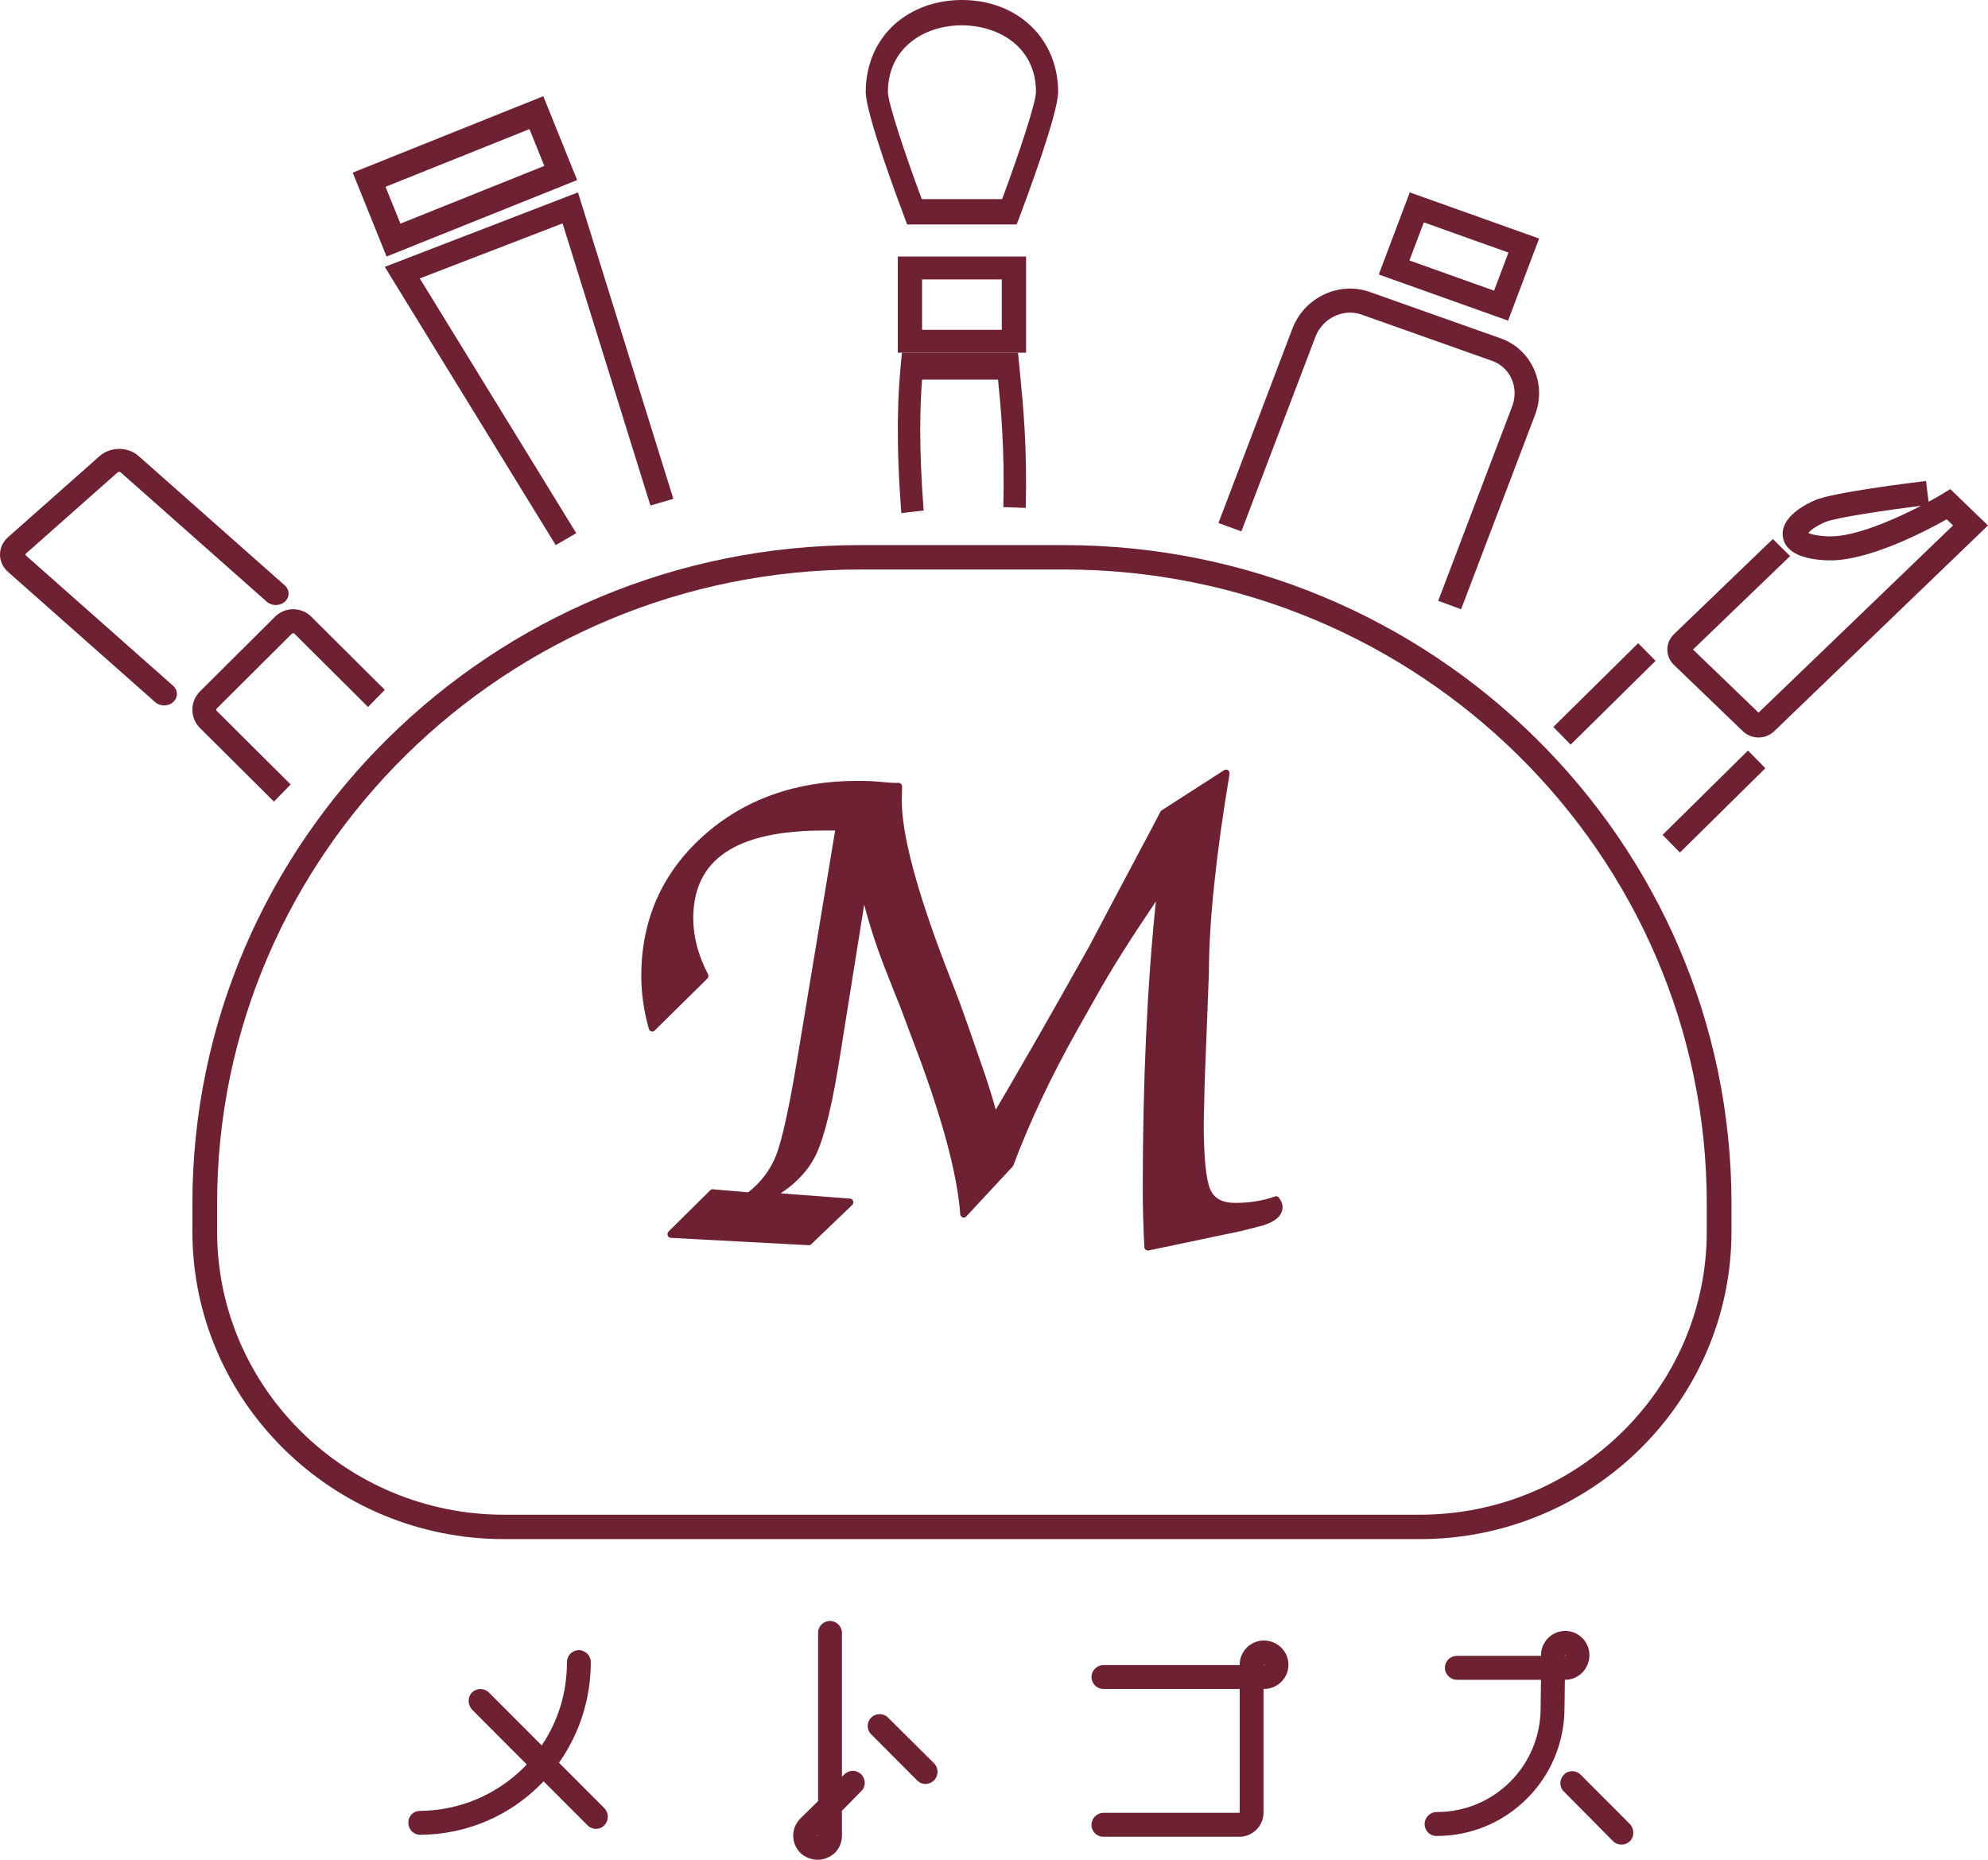 <svg width="62" height="58" viewBox="0 0 62 58" fill="none" xmlns="http://www.w3.org/2000/svg">
<path d="M13.108 57.029C13.001 57.029 12.929 56.945 12.929 56.849C12.917 56.753 13.001 56.669 13.097 56.669C14.386 56.657 15.581 56.155 16.488 55.245C16.56 55.173 16.62 55.09 16.691 55.018L14.852 53.175C14.792 53.103 14.792 52.995 14.852 52.923C14.924 52.852 15.043 52.852 15.115 52.923L16.918 54.731C17.539 53.905 17.874 52.899 17.874 51.846C17.874 51.738 17.945 51.667 18.041 51.654C18.148 51.654 18.232 51.738 18.232 51.834C18.232 52.995 17.861 54.084 17.181 54.994L18.71 56.526C18.781 56.597 18.781 56.717 18.71 56.789C18.65 56.861 18.53 56.861 18.459 56.789L16.942 55.269C16.882 55.341 16.811 55.425 16.739 55.496C15.772 56.478 14.482 57.016 13.108 57.029Z" fill="#6D2133"/>
<path d="M13.109 57.222H13.108C12.904 57.222 12.742 57.064 12.736 56.861C12.728 56.767 12.76 56.672 12.823 56.6C12.893 56.521 12.992 56.476 13.097 56.476C14.326 56.465 15.483 55.979 16.352 55.108C16.378 55.082 16.402 55.054 16.426 55.026L14.716 53.311C14.584 53.154 14.584 52.944 14.704 52.799C14.87 52.631 15.109 52.644 15.251 52.786L16.894 54.433C17.409 53.673 17.681 52.784 17.681 51.846C17.681 51.645 17.819 51.488 18.017 51.463L18.041 51.461C18.253 51.461 18.425 51.629 18.425 51.834C18.425 52.968 18.083 54.05 17.434 54.974L18.846 56.389C18.917 56.46 18.956 56.556 18.956 56.657C18.956 56.759 18.917 56.855 18.846 56.926C18.797 56.987 18.705 57.031 18.606 57.036C18.501 57.039 18.397 57.001 18.323 56.926L16.952 55.553C16.927 55.58 16.901 55.607 16.875 55.633C15.878 56.645 14.541 57.209 13.11 57.222H13.109Z" fill="#6D2133"/>
<path d="M26.065 50.925V55.892C26.256 55.688 26.471 55.473 26.471 55.473C26.543 55.401 26.65 55.401 26.722 55.473C26.794 55.544 26.794 55.664 26.722 55.724L26.065 56.394V57.244C26.065 57.4 26.006 57.543 25.898 57.651C25.791 57.747 25.647 57.806 25.504 57.806C25.349 57.806 25.205 57.747 25.098 57.651C24.99 57.543 24.931 57.4 24.931 57.244C24.931 57.1 24.99 56.957 25.098 56.849L25.707 56.251V50.925C25.707 50.829 25.779 50.745 25.886 50.745C25.982 50.745 26.065 50.829 26.065 50.925ZM25.707 56.753C25.528 56.921 25.361 57.1 25.361 57.1C25.313 57.136 25.289 57.196 25.289 57.244C25.289 57.304 25.313 57.352 25.361 57.388C25.396 57.435 25.444 57.447 25.504 57.447C25.552 57.447 25.599 57.435 25.647 57.388C25.683 57.352 25.707 57.304 25.707 57.244V56.753ZM28.741 55.389L27.307 53.953C27.236 53.881 27.236 53.773 27.307 53.701C27.379 53.629 27.487 53.629 27.558 53.701L28.991 55.126C29.063 55.197 29.063 55.317 28.991 55.389C28.919 55.461 28.8 55.461 28.741 55.389Z" fill="#6D2133"/>
<path d="M25.504 58C25.308 58 25.118 57.927 24.97 57.795C24.817 57.643 24.738 57.45 24.738 57.244C24.738 57.048 24.819 56.855 24.962 56.712L25.514 56.169V50.925C25.514 50.715 25.678 50.552 25.886 50.552C26.088 50.552 26.258 50.722 26.258 50.925V55.413C26.305 55.366 26.335 55.336 26.335 55.336C26.482 55.189 26.712 55.189 26.859 55.336C26.933 55.411 26.973 55.514 26.969 55.62C26.964 55.719 26.919 55.811 26.846 55.873L26.258 56.473V57.244C26.258 57.45 26.179 57.643 26.035 57.788C25.88 57.925 25.69 58 25.504 58ZM25.501 57.254L25.51 57.254L25.51 57.223C25.505 57.229 25.502 57.232 25.502 57.232L25.491 57.244L25.501 57.254ZM28.861 55.636C28.856 55.636 28.85 55.636 28.845 55.636C28.749 55.632 28.66 55.59 28.599 55.521L27.171 54.089C27.024 53.942 27.024 53.712 27.171 53.565C27.313 53.422 27.552 53.422 27.695 53.565L29.127 54.988C29.276 55.137 29.276 55.377 29.128 55.526C29.057 55.596 28.961 55.636 28.861 55.636Z" fill="#6D2133"/>
<path d="M38.855 56.526V52.48H34.413C34.317 52.48 34.233 52.397 34.233 52.301C34.233 52.205 34.317 52.121 34.413 52.121H38.855V51.918C38.855 51.607 39.106 51.355 39.416 51.355C39.727 51.355 39.99 51.607 39.99 51.918C39.99 52.229 39.727 52.48 39.416 52.48H39.213V56.526C39.213 56.837 38.963 57.088 38.652 57.088H34.413C34.317 57.088 34.233 57.017 34.233 56.909C34.233 56.813 34.317 56.729 34.413 56.729H38.652C38.772 56.729 38.855 56.646 38.855 56.526ZM39.213 52.121H39.416C39.536 52.121 39.632 52.026 39.632 51.918C39.632 51.798 39.536 51.715 39.416 51.715C39.309 51.715 39.213 51.798 39.213 51.918V52.121Z" fill="#6D2133"/>
<path d="M38.652 57.282H34.413C34.204 57.282 34.04 57.118 34.04 56.909C34.04 56.707 34.211 56.536 34.413 56.536H38.652L38.662 56.526V52.674H34.413C34.211 52.674 34.04 52.503 34.04 52.301C34.04 52.099 34.211 51.928 34.413 51.928H38.662V51.918C38.662 51.501 39.001 51.162 39.417 51.162C39.839 51.162 40.183 51.501 40.183 51.918C40.183 52.335 39.839 52.674 39.417 52.674H39.406V56.526C39.406 56.943 39.068 57.282 38.652 57.282ZM39.416 51.928H39.417C39.43 51.928 39.438 51.919 39.439 51.916C39.437 51.913 39.431 51.908 39.417 51.908L39.416 51.928Z" fill="#6D2133"/>
<path d="M48.241 53.258L48.253 52.193H45.435C45.339 52.193 45.256 52.109 45.256 52.014C45.256 51.906 45.339 51.834 45.435 51.834H48.253V51.619C48.253 51.308 48.504 51.056 48.815 51.056C49.125 51.056 49.376 51.308 49.376 51.619C49.376 51.93 49.125 52.193 48.815 52.193H48.611C48.611 52.529 48.599 53.258 48.599 53.258C48.599 54.276 48.206 55.233 47.489 55.951C46.772 56.669 45.817 57.065 44.802 57.065C44.706 57.065 44.623 56.993 44.623 56.885C44.623 56.789 44.706 56.705 44.802 56.705C45.721 56.705 46.593 56.346 47.238 55.7C47.895 55.042 48.241 54.18 48.241 53.258ZM48.611 51.834H48.815C48.922 51.834 49.017 51.739 49.017 51.619C49.017 51.511 48.922 51.415 48.815 51.415C48.695 51.415 48.611 51.511 48.611 51.619V51.834ZM49.161 55.485L50.702 57.029C50.761 57.1 50.761 57.208 50.702 57.28C50.63 57.352 50.51 57.352 50.439 57.28L48.91 55.736C48.839 55.676 48.839 55.556 48.91 55.485C48.97 55.413 49.089 55.413 49.161 55.485Z" fill="#6D2133"/>
<path d="M50.57 57.527C50.468 57.527 50.373 57.488 50.302 57.416L48.773 55.872C48.713 55.823 48.668 55.731 48.664 55.632C48.659 55.526 48.699 55.423 48.774 55.348C48.823 55.287 48.915 55.242 49.014 55.238C49.122 55.233 49.222 55.273 49.297 55.348L50.838 56.892C50.97 57.049 50.97 57.259 50.85 57.404C50.767 57.488 50.672 57.527 50.57 57.527ZM49.052 55.606L49.056 55.611C49.057 55.61 49.058 55.609 49.058 55.608C49.056 55.608 49.054 55.607 49.052 55.606ZM49.034 55.587L49.043 55.597C49.04 55.594 49.037 55.59 49.034 55.587ZM44.802 57.258C44.593 57.258 44.43 57.094 44.43 56.885C44.43 56.683 44.6 56.512 44.802 56.512C45.674 56.512 46.491 56.175 47.102 55.563C47.712 54.952 48.048 54.133 48.048 53.258V53.256L48.058 52.387H45.435C45.233 52.387 45.063 52.216 45.063 52.014C45.063 51.805 45.226 51.641 45.435 51.641H48.06V51.619C48.06 51.202 48.399 50.863 48.815 50.863C49.23 50.863 49.569 51.202 49.569 51.619C49.569 52.042 49.23 52.387 48.815 52.387H48.803C48.801 52.751 48.792 53.262 48.792 53.262C48.792 54.329 48.378 55.334 47.625 56.088C46.873 56.843 45.87 57.258 44.802 57.258ZM48.804 51.641H48.815C48.815 51.64 48.825 51.633 48.825 51.619H48.804V51.641Z" fill="#6D2133"/>
<path d="M54.515 23.407L51.851 26.037L52.392 26.588L55.057 23.958L54.515 23.407Z" fill="#6D2133"/>
<path d="M8.543 25L6.236 22.704C6.084 22.552 6 22.35 6 22.134C6 21.918 6.084 21.715 6.236 21.563L8.578 19.233C8.889 18.922 9.397 18.922 9.708 19.233L12 21.514L11.478 22.048L9.187 19.767C9.164 19.745 9.122 19.745 9.099 19.767L6.758 22.098C6.748 22.108 6.743 22.12 6.743 22.134C6.743 22.148 6.748 22.16 6.758 22.169L9.065 24.465L8.543 25Z" fill="#6D2133"/>
<path d="M5.119 22C5.018 22 4.917 21.966 4.839 21.897L0.254 17.839C0.09 17.694 0 17.5 0 17.294C0 17.088 0.09 16.894 0.254 16.75L3.109 14.222C3.444 13.926 3.989 13.926 4.323 14.222L8.881 18.256C9.038 18.395 9.04 18.622 8.885 18.763C8.731 18.904 8.478 18.905 8.322 18.767L3.764 14.732C3.739 14.71 3.694 14.71 3.669 14.732L0.813 17.26C0.803 17.269 0.797 17.281 0.797 17.294C0.797 17.308 0.803 17.319 0.813 17.328L5.399 21.387C5.555 21.526 5.557 21.752 5.403 21.893C5.325 21.964 5.222 22 5.119 22Z" fill="#6D2133"/>
<path d="M54.844 23C54.667 23 54.491 22.935 54.356 22.806L52.204 20.735C52.072 20.608 52 20.438 52 20.257C52 20.077 52.072 19.907 52.204 19.78L55.291 16.809L55.828 17.342L52.8 20.257L54.844 22.225L60.909 16.387L60.711 16.196C60.041 16.574 58.243 17.513 57.005 17.476C55.958 17.442 55.667 17.076 55.607 16.775C55.52 16.341 55.886 15.913 56.61 15.598C57.165 15.358 59.586 15.058 60.066 15L60.147 15.649C60.317 15.557 60.46 15.474 60.568 15.409L60.824 15.254L62 16.387L55.331 22.806C55.197 22.935 55.02 23 54.844 23ZM56.394 16.62C56.474 16.658 56.657 16.715 57.031 16.728C57.824 16.754 59.08 16.206 59.914 15.773C58.834 15.909 57.245 16.142 56.921 16.282C56.609 16.418 56.456 16.548 56.394 16.62Z" fill="#6D2133"/>
<path d="M51.09 20.059L48.443 22.672L48.984 23.223L51.632 20.61L51.09 20.059Z" fill="#6D2133"/>
<path d="M35.799 39C35.775 39 35.751 38.992 35.732 38.976C35.707 38.956 35.691 38.925 35.689 38.891C35.656 38.238 35.639 37.632 35.639 37.089C35.639 33.759 35.776 30.743 36.048 28.114C35.247 29.3 34.628 30.284 34.206 31.044L33.601 32.114C32.782 33.568 32.111 34.991 31.605 36.342C31.6 36.356 31.592 36.369 31.582 36.38L30.135 37.937C30.114 37.96 30.086 37.972 30.057 37.972C30.044 37.972 30.031 37.97 30.019 37.965C29.978 37.95 29.95 37.911 29.947 37.866C29.854 36.576 29.349 34.733 28.447 32.389L28.053 31.339C28 31.218 27.877 30.91 27.689 30.427C27.383 29.667 27.136 28.923 26.952 28.209L26.219 32.799C25.976 34.367 25.729 35.407 25.463 35.979C25.24 36.462 24.865 36.877 24.348 37.216L26.512 37.38C26.555 37.383 26.593 37.413 26.607 37.456C26.622 37.5 26.61 37.548 26.578 37.579L25.3 38.804C25.28 38.823 25.253 38.834 25.226 38.834L20.921 38.605C20.877 38.603 20.839 38.574 20.823 38.53C20.808 38.487 20.819 38.439 20.851 38.407L22.151 37.12C22.171 37.1 22.198 37.089 22.226 37.089C22.229 37.089 23.333 37.185 23.333 37.185C23.74 36.865 24.035 36.472 24.21 36.016C24.394 35.535 24.612 34.541 24.858 33.061L26.046 25.901H25.703C22.956 25.901 21.621 26.797 21.621 28.64C21.621 29.214 21.776 29.8 22.081 30.381C22.105 30.427 22.096 30.484 22.059 30.52L20.417 32.139C20.397 32.159 20.37 32.17 20.342 32.17C20.332 32.17 20.323 32.169 20.314 32.166C20.277 32.156 20.248 32.126 20.237 32.088C20.08 31.54 20 30.984 20 30.436C20 28.693 20.647 27.227 21.924 26.078C23.195 24.933 24.815 24.353 26.737 24.353C27.054 24.353 27.339 24.367 27.583 24.395C27.738 24.408 27.843 24.415 27.893 24.415H28.024C28.053 24.415 28.082 24.428 28.103 24.45C28.123 24.473 28.135 24.503 28.134 24.534C28.127 24.733 28.124 24.877 28.124 24.966C28.124 26.012 28.577 27.73 29.471 30.072L29.927 31.254C29.988 31.423 30.085 31.697 30.221 32.078L30.596 33.158C30.768 33.644 30.923 34.13 31.055 34.606L31.449 33.936C32.02 32.957 32.541 32.049 32.998 31.239L33.985 29.485L34.75 28.035L35.676 26.291C35.764 26.131 35.935 25.806 36.189 25.316C36.199 25.299 36.212 25.284 36.228 25.273L38.18 24.017C38.198 24.006 38.218 24 38.238 24C38.259 24 38.281 24.007 38.299 24.02C38.335 24.045 38.353 24.09 38.346 24.134C37.919 26.697 37.703 28.782 37.703 30.332L37.571 33.731L37.541 35.006C37.541 36.062 37.608 36.761 37.739 37.081C37.859 37.372 38.114 37.514 38.52 37.514C38.982 37.514 39.4 37.446 39.763 37.313C39.775 37.309 39.787 37.306 39.799 37.306C39.833 37.306 39.865 37.323 39.887 37.352C39.963 37.456 40 37.55 40 37.639C40 37.931 39.747 38.134 39.228 38.26L38.693 38.395L35.821 38.998C35.813 38.999 35.806 39 35.799 39Z" fill="#6D2133"/>
<path d="M12.056 8L11 5.384L16.944 3L18 5.616L12.056 8ZM12.024 5.826L12.488 6.974L16.976 5.174L16.512 4.026L12.024 5.826Z" fill="#6D2133"/>
<path d="M17.331 17L12 8.322L18.025 6L21 15.556L20.285 15.766L17.545 6.967L13.092 8.683L17.972 16.628L17.331 17Z" fill="#6D2133"/>
<path d="M47.033 10L43 8.561L43.967 6L48 7.439L47.033 10ZM43.956 8.123L46.596 9.065L47.044 7.877L44.405 6.935L43.956 8.123Z" fill="#6D2133"/>
<path d="M45.568 19L44.853 18.738L47.159 12.675C47.271 12.382 47.261 12.069 47.132 11.794C47.011 11.539 46.8 11.348 46.537 11.255L42.46 9.81C41.891 9.609 41.245 9.922 41.022 10.51L38.715 16.573L38 16.31L40.307 10.248C40.676 9.277 41.758 8.765 42.719 9.105L46.796 10.55C47.253 10.711 47.618 11.041 47.824 11.479C48.04 11.937 48.058 12.455 47.874 12.938L45.568 19Z" fill="#6D2133"/>
<path d="M31.707 7H28.292L28.202 6.762C28.002 6.231 27 3.547 27 2.868C27 2.024 27.323 1.271 27.911 0.748C28.453 0.266 29.195 0 30 0C31.738 0 33 1.206 33 2.868C33 3.547 31.998 6.231 31.798 6.762L31.707 7ZM28.747 6.21H31.253C31.787 4.778 32.309 3.194 32.309 2.868C32.309 1.44 31.112 0.79 30 0.79C29.348 0.79 28.756 0.997 28.335 1.372C27.914 1.747 27.691 2.264 27.691 2.868C27.691 3.194 28.213 4.778 28.747 6.21Z" fill="#6D2133"/>
<path d="M28 11V8H32L32 11L28 11ZM28.757 8.714V10.286L31.243 10.286L31.243 8.714H28.757Z" fill="#6D2133"/>
<path d="M28.11 16C27.93 13.66 28.006 12.298 28.093 11.373L28.128 11L31.75 11L31.818 11.711C31.91 12.653 32.037 13.943 31.99 15.84L31.291 15.815C31.336 13.999 31.216 12.752 31.126 11.839L28.756 11.839C28.69 12.713 28.655 13.956 28.806 15.923L28.11 16Z" fill="#6D2133"/>
<path d="M44.278 48H15.722C10.361 48 6 43.697 6 38.408V37.536C6 26.212 15.338 17 26.815 17H33.185C44.662 17 54 26.212 54 37.536V38.408C54 43.697 49.639 48 44.278 48ZM26.815 17.761C15.763 17.761 6.771 26.632 6.771 37.536V38.408C6.771 43.277 10.787 47.239 15.722 47.239H44.278C49.213 47.239 53.229 43.277 53.229 38.408V37.536C53.229 26.632 44.237 17.761 33.185 17.761H26.815Z" fill="#6D2133"/>
</svg>
